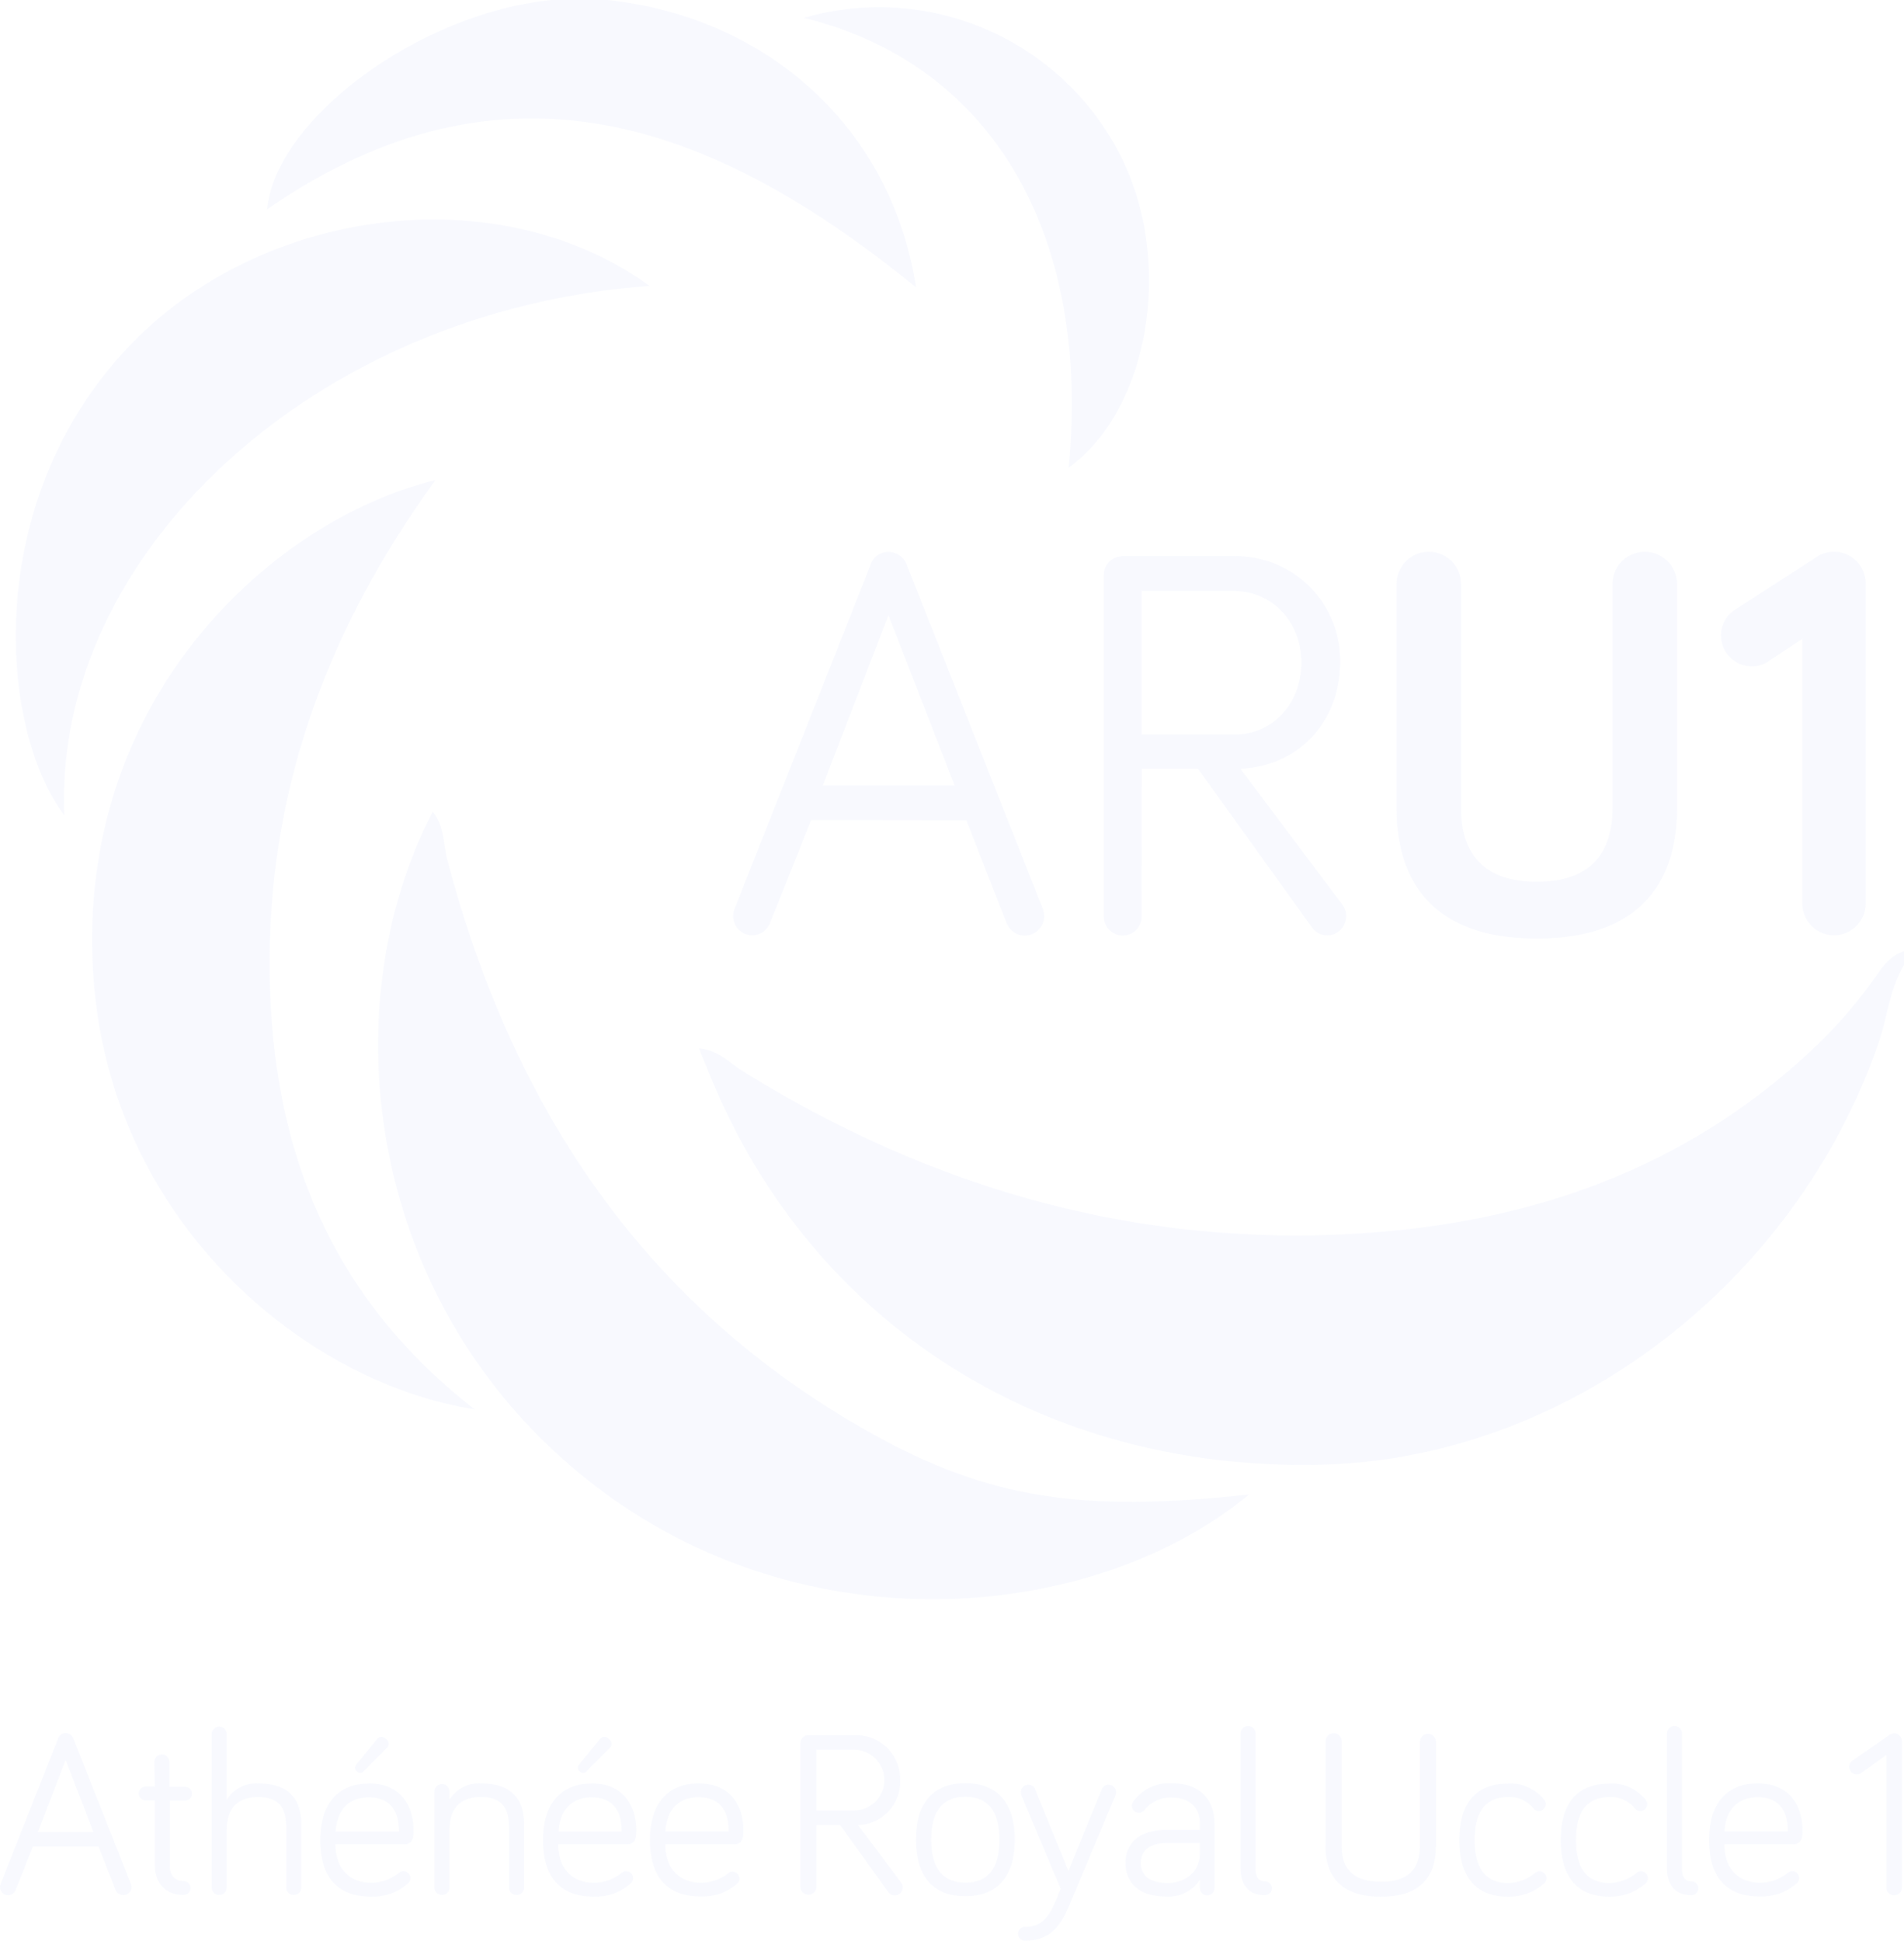 <svg id="Calque_1" data-name="Calque 1" xmlns="http://www.w3.org/2000/svg" xmlns:xlink="http://www.w3.org/1999/xlink" viewBox="0 0 274.4 279.65"><defs><clipPath id="clip-path" transform="translate(-152.34 -85.94)"><rect class="cls-1" width="595.28" height="453.55"/></clipPath></defs><title>ARU1</title><g opacity=".04" fill="#4869EE" class="cls-2"><path class="cls-3" d="M426.74,225c-2.08,3.44-2.38,7.47-3.66,11.18-11.94,34.63-44.64,59.66-79.6,60.77-40.19,1.28-73.87-19.86-88.64-55.64-.54-1.3-1.07-2.61-1.76-4.31,2.82.25,4.42,2.1,6.28,3.26,26.71,16.59,55.68,25.09,87.19,23.5,25.27-1.28,48.27-8.95,67.11-26.72a67.61,67.61,0,0,0,8.82-10.14c1.14-1.61,2.23-3.26,4.26-3.9Z" transform="translate(-152.34 -85.94)"/><path class="cls-4" d="M332.35,301.27c-21.9,18.17-63.77,22.61-94.86-1.72-32.36-25.33-37.58-68.22-22.78-96.66,1.71,2.15,1.51,4.76,2.12,7.06,9.45,35.63,28.38,64.26,61.15,82.54,16.86,9.41,30.36,11.4,54.37,8.78" transform="translate(-152.34 -85.94)"/><path class="cls-5" d="M220.77,289c-24.2-3.72-51.77-26.46-54.84-60.77-3.66-41,25.6-67.44,49.16-73.1C200,175.88,191.38,198.55,191.2,223.8c-.18,25.58,7.52,48.09,29.57,65.23" transform="translate(-152.34 -85.94)"/><path class="cls-6" d="M245.94,127.13c-48.6,3.53-85.95,38.92-84.33,76.29-9.43-12.51-11.9-45.09,9.14-67.39,19.17-20.33,53.4-24.72,75.19-8.9" transform="translate(-152.34 -85.94)"/><path class="cls-7" d="M231.84,85.94h8.09c23.49,2.55,41,18.89,44.42,41.4-28.89-23.52-59.18-35-93.5-11.25,1.16-12.8,21.66-28.24,41-30.15" transform="translate(-152.34 -85.94)"/><path class="cls-8" d="M268.19,88.52A39,39,0,0,1,314,108.72c7.51,15.25,3.91,36.24-7.65,44.61,3.26-33.62-11.05-58.17-38.14-64.81" transform="translate(-152.34 -85.94)"/><path class="cls-9" d="M269.24,204.09l-5.86,14.68a2.79,2.79,0,0,1-2.65,1.92A2.75,2.75,0,0,1,258,218a3.22,3.22,0,0,1,.24-1.21l19.57-49.48a2.65,2.65,0,0,1,2.56-1.85,2.84,2.84,0,0,1,2.65,1.85l19.57,49.48a4,4,0,0,1,.24,1.21,2.81,2.81,0,0,1-5.45.88l-5.78-14.76Zm11.14-29.51-9.46,24.54h19Z" transform="translate(-152.34 -85.94)"/><path class="cls-9" d="M316.88,218a2.73,2.73,0,0,1-5.46,0V168.8a2.71,2.71,0,0,1,2.73-2.72h16a15,15,0,0,1,15.32,15.31c0,8.26-5.7,14.92-14.36,15.32l14.68,19.57a2.67,2.67,0,0,1,.56,1.69,2.73,2.73,0,0,1-5.05,1.44L325,196.71h-8.1Zm0-26.23h13.39c5.61,0,9.62-4.57,9.62-10.35s-4.09-10.34-9.86-10.34H316.88Z" transform="translate(-152.34 -85.94)"/><path class="cls-10" d="M353.61,202.41V170.09a4.65,4.65,0,1,1,9.3,0v32.32c0,4.89,1.85,10.58,10.91,10.58s10.91-5.69,10.91-10.58V170.09a4.65,4.65,0,1,1,9.3,0v32.32c0,9.14-4,18.76-20.21,18.76s-20.21-9.62-20.21-18.76" transform="translate(-152.34 -85.94)"/><path class="cls-10" d="M407.42,181.07a4.2,4.2,0,0,1-2.64.88,4.44,4.44,0,0,1-4.41-4.41,4.39,4.39,0,0,1,1.92-3.69l11.55-7.45a4.57,4.57,0,0,1,7.38,3.61v46.11a4.57,4.57,0,0,1-9.14,0V178Z" transform="translate(-152.34 -85.94)"/><path class="cls-9" d="M157.08,352l-2.47,6.21a1.18,1.18,0,0,1-1.12.81,1.16,1.16,0,0,1-1.15-1.15,1.29,1.29,0,0,1,.1-.51l8.27-20.92a1.12,1.12,0,0,1,1.09-.78,1.2,1.2,0,0,1,1.12.78l8.27,20.92a1.62,1.62,0,0,1,.1.51,1.19,1.19,0,0,1-2.3.37L166.54,352Zm4.72-12.48-4,10.38h8Z" transform="translate(-152.34 -85.94)"/><path class="cls-9" d="M174.58,339.82a1.11,1.11,0,0,1,1.08-1.09,1.1,1.1,0,0,1,1.09,1.09v3.56H179a1,1,0,1,1,0,2h-2.2v9.36c0,1.46.81,2.24,2,2.24a1,1,0,1,1,0,2c-2.68,0-4.13-1.8-4.13-4.27v-9.36h-1.33a1,1,0,0,1,0-2h1.33Z" transform="translate(-152.34 -85.94)"/><path class="cls-9" d="M195.76,348.9V358a1.09,1.09,0,0,1-2.17,0v-8.62c0-2.68-.78-4.51-4.06-4.51s-4.51,2-4.51,4.75V358a1.09,1.09,0,0,1-2.17,0V335.71a1.09,1.09,0,0,1,2.17,0v9.56a4.94,4.94,0,0,1,4.51-2.37c5.22,0,6.23,3.12,6.23,6" transform="translate(-152.34 -85.94)"/><path class="cls-9" d="M205.46,342.9c5.42,0,6.47,4.31,6.47,6.61,0,1,0,2.17-1.35,2.17h-9.9c0,3.36,1.93,5.53,5.12,5.53a6.28,6.28,0,0,0,4.07-1.46,1,1,0,0,1,.61-.2,1,1,0,0,1,1,1,1,1,0,0,1-.37.78,7.57,7.57,0,0,1-5.29,1.9c-4.51,0-7.33-2.48-7.33-8.17,0-5.22,2.58-8.14,7-8.14m0,2c-3,0-4.58,1.9-4.78,4.91h9.12c0-2.44-.85-4.91-4.34-4.91m-1.8-4.75,3-3.66c.27-.34.74-.48,1.29,0a.81.81,0,0,1,.1,1.29l-3.29,3.32a.65.65,0,0,1-1,.07.67.67,0,0,1-.1-1" transform="translate(-152.34 -85.94)"/><path class="cls-9" d="M227.87,348.9V358a1.09,1.09,0,0,1-2.17,0v-8.62c0-2.68-.78-4.51-4.07-4.51s-4.51,2-4.51,4.75V358a1.09,1.09,0,0,1-2.17,0V344.19a1.09,1.09,0,1,1,2.17,0v1.08a4.94,4.94,0,0,1,4.51-2.37c5.22,0,6.24,3.12,6.24,6" transform="translate(-152.34 -85.94)"/><path class="cls-9" d="M237.56,342.9c5.42,0,6.48,4.31,6.48,6.61,0,1,0,2.17-1.36,2.17h-9.9c0,3.36,1.93,5.53,5.12,5.53a6.25,6.25,0,0,0,4.07-1.46,1,1,0,0,1,.61-.2,1,1,0,0,1,1,1,1,1,0,0,1-.37.78,7.54,7.54,0,0,1-5.29,1.9c-4.51,0-7.32-2.48-7.32-8.17,0-5.22,2.57-8.14,7-8.14m0,2c-2.95,0-4.58,1.9-4.78,4.91h9.12c0-2.44-.85-4.91-4.34-4.91m-1.8-4.75,3-3.66a.82.82,0,0,1,1.29,0,.8.8,0,0,1,.1,1.29l-3.29,3.32a.65.65,0,0,1-1,.07.68.68,0,0,1-.1-1" transform="translate(-152.34 -85.94)"/><path class="cls-9" d="M253,342.9c5.42,0,6.47,4.31,6.47,6.61,0,1,0,2.17-1.35,2.17h-9.9c0,3.36,1.93,5.53,5.12,5.53a6.25,6.25,0,0,0,4.06-1.46,1,1,0,0,1,1.22,1.56,7.51,7.51,0,0,1-5.28,1.9c-4.51,0-7.33-2.48-7.33-8.17,0-5.22,2.58-8.14,7-8.14m0,2c-3,0-4.58,1.9-4.78,4.91h9.12c0-2.44-.85-4.91-4.34-4.91" transform="translate(-152.34 -85.94)"/><path class="cls-9" d="M270,357.89a1.16,1.16,0,0,1-2.31,0V337.1a1.15,1.15,0,0,1,1.16-1.15h6.74a6.33,6.33,0,0,1,6.48,6.48A6.24,6.24,0,0,1,276,348.9l6.2,8.28a1.11,1.11,0,0,1,.24.71,1.15,1.15,0,0,1-2.13.61l-6.89-9.6H270Zm0-11.09h5.66a4.38,4.38,0,0,0-.1-8.75H270Z" transform="translate(-152.34 -85.94)"/><path class="cls-9" d="M298.58,351c0,5.56-2.72,8.17-7.12,8.17s-7.12-2.61-7.12-8.17,2.74-8.14,7.12-8.14,7.12,2.58,7.12,8.14m-2.21,0c0-4.27-1.79-6.17-4.91-6.17s-4.92,1.9-4.92,6.17,1.8,6.2,4.92,6.2,4.91-1.86,4.91-6.2" transform="translate(-152.34 -85.94)"/><path class="cls-9" d="M305.22,358.12l-5.66-13.46a1.1,1.1,0,0,1-.1-.47,1.07,1.07,0,0,1,1.08-1.09,1,1,0,0,1,1,.72l4.78,11.69,4.78-11.69a1,1,0,0,1,1-.72,1.07,1.07,0,0,1,1.08,1.09,1.27,1.27,0,0,1-.1.47l-6.68,15.91c-1.39,3.32-3.12,5-6.34,5a1,1,0,1,1,0-2c2.95,0,3.73-2,5.12-5.43" transform="translate(-152.34 -85.94)"/><path class="cls-9" d="M317.35,346.66a1.07,1.07,0,0,1-.88.48,1,1,0,0,1-1-1,1.07,1.07,0,0,1,.17-.58,6.31,6.31,0,0,1,5.63-2.68c3.93,0,6.1,2.31,6.1,5.77V358a1.05,1.05,0,0,1-2.1,0v-1.22a5.39,5.39,0,0,1-4.85,2.44c-3.59,0-5.87-1.73-5.87-4.85s2.28-4.78,5.94-4.78h4.78v-.91c0-2.31-1.53-3.73-4-3.73a4.73,4.73,0,0,0-3.94,1.72m7.94,6.24v-1.42h-4.78c-2.21,0-3.73.91-3.73,2.88,0,1.76,1.22,2.88,3.86,2.88,2.38,0,4.65-1.45,4.65-4.34" transform="translate(-152.34 -85.94)"/><path class="cls-9" d="M333.29,335.71v19.36c0,1.36.44,1.94,1.35,1.94a1,1,0,1,1,0,2c-2.27,0-3.52-1.36-3.52-4V335.71a1.12,1.12,0,0,1,1.08-1.08,1.1,1.1,0,0,1,1.09,1.08" transform="translate(-152.34 -85.94)"/><path class="cls-10" d="M343.39,351.82v-15a1.15,1.15,0,0,1,2.3,0v15c0,2.68,1,5.25,5.66,5.25s5.63-2.57,5.63-5.25v-15a1.16,1.16,0,0,1,2.31,0v15c0,3.73-1.53,7.42-7.94,7.42s-8-3.69-8-7.42" transform="translate(-152.34 -85.94)"/><path class="cls-10" d="M369.66,342.9a6.36,6.36,0,0,1,5.22,2.34,1,1,0,0,1,.24.64,1,1,0,0,1-1,1,1,1,0,0,1-.82-.41,4.32,4.32,0,0,0-3.66-1.59c-3.12,0-4.78,2-4.78,6.17s1.66,6.2,4.78,6.2a6.2,6.2,0,0,0,3.93-1.45,1,1,0,0,1,.65-.24,1,1,0,0,1,1,1,1.05,1.05,0,0,1-.44.85,7.74,7.74,0,0,1-5.12,1.83c-4.37,0-7-2.61-7-8.17s2.61-8.14,7-8.14" transform="translate(-152.34 -85.94)"/><path class="cls-10" d="M384.27,342.9a6.36,6.36,0,0,1,5.22,2.34,1,1,0,0,1,.24.64,1,1,0,0,1-1,1,1,1,0,0,1-.82-.41,4.32,4.32,0,0,0-3.66-1.59c-3.12,0-4.78,2-4.78,6.17s1.66,6.2,4.78,6.2a6.2,6.2,0,0,0,3.93-1.45,1,1,0,0,1,.65-.24,1,1,0,0,1,1,1,1.05,1.05,0,0,1-.44.85,7.74,7.74,0,0,1-5.12,1.83c-4.37,0-7-2.61-7-8.17s2.61-8.14,7-8.14" transform="translate(-152.34 -85.94)"/><path class="cls-10" d="M394.74,335.71v19.36c0,1.36.44,1.94,1.36,1.94a1,1,0,1,1,0,2c-2.27,0-3.53-1.36-3.53-4V335.71a1.12,1.12,0,0,1,1.09-1.08,1.09,1.09,0,0,1,1.08,1.08" transform="translate(-152.34 -85.94)"/><path class="cls-10" d="M405.63,342.9c5.42,0,6.47,4.31,6.47,6.61,0,1,0,2.17-1.35,2.17h-9.9c0,3.36,1.93,5.53,5.11,5.53a6.25,6.25,0,0,0,4.07-1.46,1,1,0,0,1,1.6.78,1,1,0,0,1-.37.78,7.58,7.58,0,0,1-5.3,1.9c-4.5,0-7.32-2.48-7.32-8.17,0-5.22,2.58-8.14,7-8.14m0,2c-2.95,0-4.58,1.9-4.78,4.91H410c0-2.44-.85-4.91-4.34-4.91" transform="translate(-152.34 -85.94)"/><path class="cls-10" d="M420.57,341.41a1.06,1.06,0,0,1-.64.2,1.12,1.12,0,0,1-1.09-1.08,1.13,1.13,0,0,1,.48-.92l5.32-3.69a1.11,1.11,0,0,1,.68-.24,1.13,1.13,0,0,1,1.12,1.12v21.12a1.12,1.12,0,0,1-2.24,0V338.8Z" transform="translate(-152.34 -85.94)"/></g></svg>